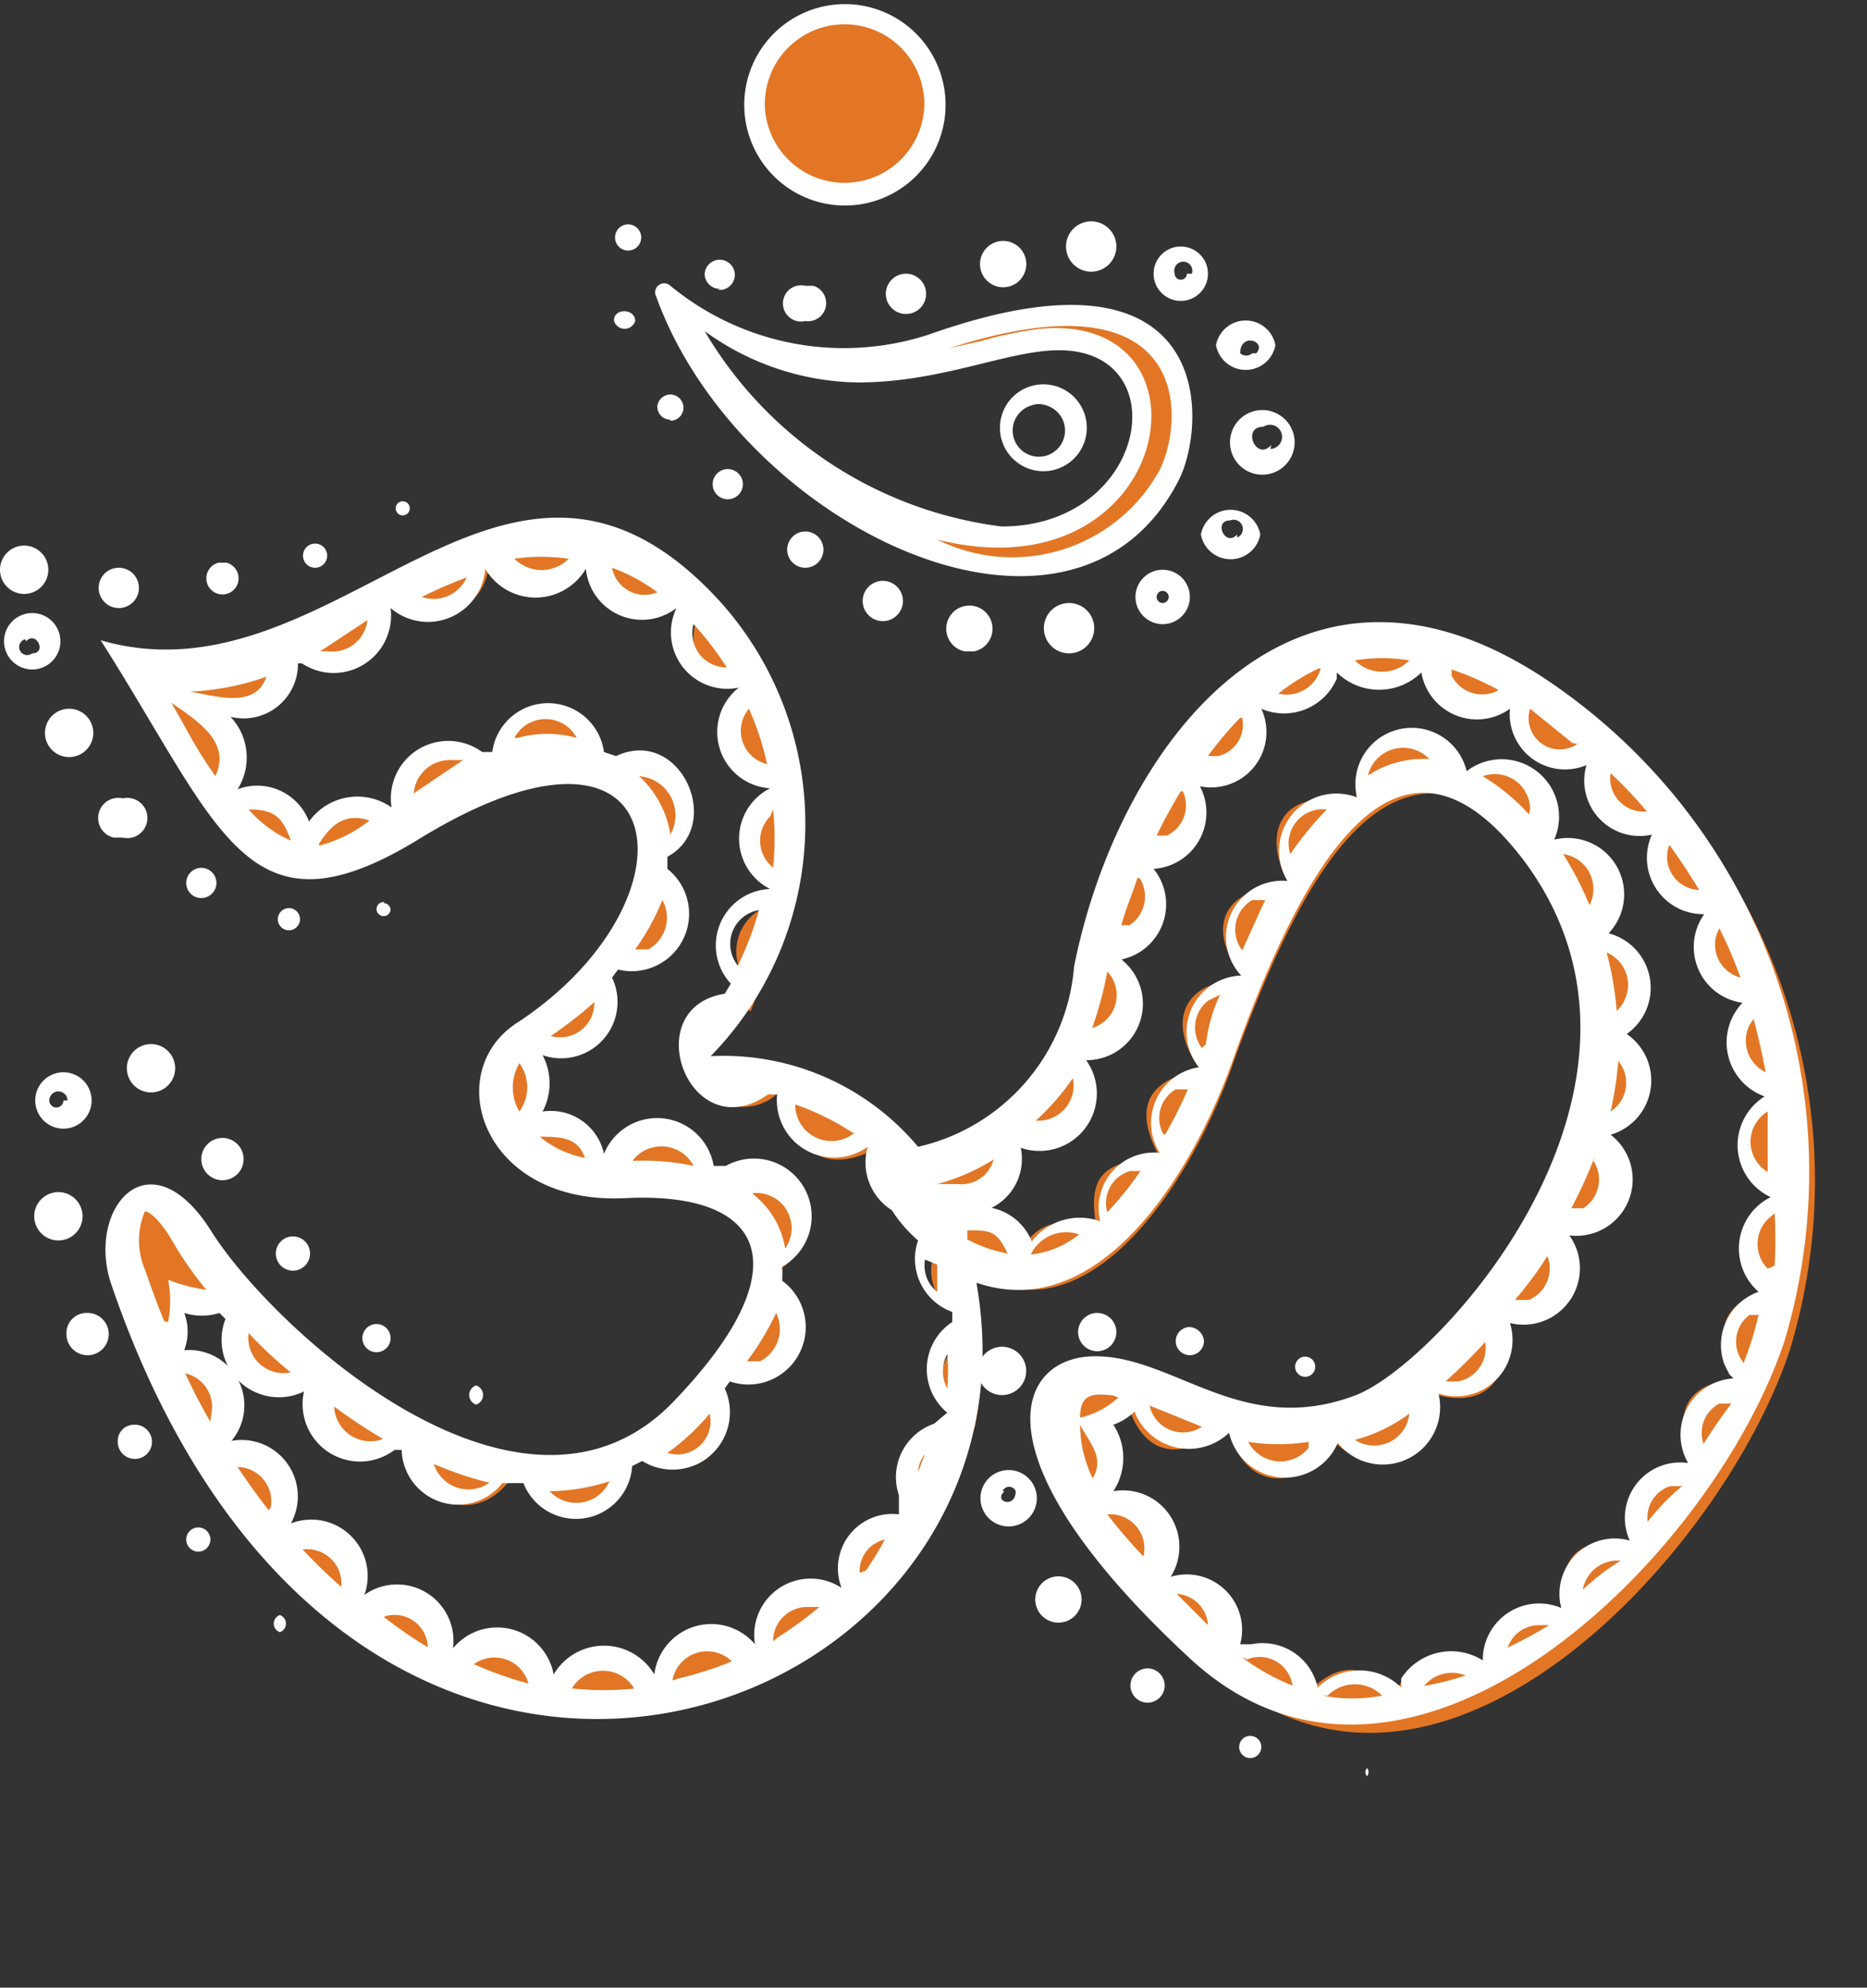 <svg xmlns="http://www.w3.org/2000/svg" viewBox="0 -0.038 18.547 19.738"><rect x="0" y="-0.038" width="18.547" height="19.738" fill="#333333" stroke="none"/><title>Depositphotos_104788288_03</title><g data-name="Layer 2"><g data-name="Layer 1"><g data-name="Layer 2"><g data-name="Layer 1-2"><path d="M5.17 14.47a3.19 3.19 0 0 1-1-.31c-.08.91.74.96 1 .31z" fill="#e27625"/><path d="M7.52 12.72a2.16 2.16 0 0 1-.46.87c.82.34 1.11-.59.46-.87z" fill="#e27625"/><path d="M7.08 11.88a.68.68 0 0 1 .45.78c.9-.25.35-1.42-.45-.78z" fill="#e27625"/><path d="M6.25 14.31c.57.56 1.26 0 .75-.66a2.35 2.35 0 0 1-.75.66z" fill="#e27625"/><path d="M5.16 10.18c-.69.46-.26 1.65 1 1.58a2.07 2.07 0 0 1 .84.11c0-.88-.81-.72-.94-.34H5.9c0-.4-.36-.43-.72-.38.23-.38.19-.44 0-.79.78.22 1-.35.63-.81a3.32 3.32 0 0 1-.65.63z" fill="#e27625"/><path d="M9.31.93a.93.93 0 0 0-1.84.15.93.93 0 0 0 1.84-.15z" fill="#e27625"/><path d="M10.14 5.6a1.59 1.59 0 0 0 1.5-.91c.26-.52.39-2.32-2.37-1.34a2.9 2.9 0 0 1-2.67-.47 4.32 4.32 0 0 0 3.54 2.72zM6.86 3.3L7 3.19a2.57 2.57 0 0 0 1.54.49c.6 0 3.44-1 2.71.82-.62 1.39-3.04.85-4.39-1.2z" fill="#e27625"/><path d="M5 7.71c-.53-.58-1.16-.3-.91.51a2.63 2.63 0 0 1 1.85-.53C6 6.81 5 6.7 5 7.71z" fill="#e27625"/><path d="M6 7.72a.71.71 0 0 1 .4.82c.88-.28.33-1.38-.4-.82z" fill="#e27625"/><path d="M6.37 8.58a2 2 0 0 1-.37.88c.74.34 1.07-.54.37-.88z" fill="#e27625"/><path d="M2 7c.93.16.84-.32.81-.72a2.85 2.85 0 0 1-1.67.19A14.38 14.38 0 0 0 2.12 8c.23-.35.39-.51-.12-1z" fill="#e27625"/><path d="M9.23 15.08a3.72 3.72 0 0 0 .35-.9c-.58.06-.66.51-.35.9z" fill="#e27625"/><path d="M7.6 16.34v.25a3.48 3.48 0 0 0 .91-.6.66.66 0 0 0-.45-.2.47.47 0 0 0-.46.55z" fill="#e27625"/><path d="M3.23 13.75c-.18.47.36 1 .94.39a5.44 5.44 0 0 1-.88-.56z" fill="#e27625"/><path d="M6.21 14.33a1.8 1.8 0 0 1-1 .15c.17.79 1.07.72 1-.15z" fill="#e27625"/><path d="M8.54 15.31c-.15.22-.06.4 0 .64a3.48 3.48 0 0 0 .63-.8.5.5 0 0 0-.63.16z" fill="#e27625"/><path d="M15.26 6.74c-2.45-1.58-4.1.77-4.51 2.84a2.08 2.08 0 0 1-1.67 1.86 2.51 2.51 0 0 0-2.22-.9c2.25-2.34.43-5.35-1.31-5.35a4.11 4.11 0 0 0-1.78.61 10.26 10.26 0 0 1-1 .45c.56.61 1.09.19 1-.3L4 5.89a.49.49 0 0 0 .85-.3H5c.15.28.62.41 1-.22.06.59.27.89 1 .49-.32.75.11 1 .44.9l.06.14a.48.48 0 0 0 .27.84v.16a.48.48 0 0 0 0 .88v.15a.48.48 0 0 0-.24.88l-.07.19a.47.47 0 0 0-.56.51.49.49 0 0 0 .87.26l.14.08c-.13.37.21.92.92.44-.08.34-.13.58.18.75a1.33 1.33 0 0 0 .29.33.48.48 0 0 0 .38.69v.16a.49.49 0 0 0 0 .93 3.63 3.63 0 0 0 0-1.5 1.57 1.57 0 0 0 .56.12c.89 0 1.66-1.25 2-2.22.66-1.85 1.28-2.71 2-2.71s2.08 1.49 1.51 3.4A4.9 4.9 0 0 1 13.61 14c-1.16.43-1.84-.39-2.61-.39s-1 1.06 1 2.88c2.22 2.08 5.11-1.09 5.78-3.12a5.8 5.8 0 0 0-2.52-6.63zm2.37 6c-.58.16-.63.5-.31.92-.58 0-.74.35-.47.86-.53 0-.8.21-.59.79-.57-.12-.82.1-.7.69-.48-.18-.81 0-.8.54-.39-.25-.74-.22-.91.29-.29-.37-.56-.39-.92 0-.11-.56-.41-.59-.83-.43.11-.58-.12-.82-.71-.68.18-.48 0-.81-.56-.79a.55.55 0 0 0 0-.78.66.66 0 0 0 .37-.25c.17.56.57.57 1 .21.12.67.77.71 1 .11.39.46 1.06.33.9-.47.65.29 1-.12.74-.71.57.1.94-.21.58-.84.73 0 .8-.54.38-.94.7-.13.74-.71.15-1 .63-.31.5-.91-.17-1 .44-.46.24-1-.52-.88.31-.69-.24-1.08-.79-.64-.18-.67-1-.63-1 .23-.65-.24-1 .2-.65.79-.75 0-.83.5-.44.93-.71 0-.76.5-.45.9-.56.09-.67.4-.4.88-.62 0-.73.22-.63.72-.44-.16-.58-.08-.8.23a.49.49 0 0 0-.6-.42c-.11 0-.11-.09-.17-.22.56.07.75-.2.69-.55v-.14c.71.27 1-.26.63-.81.69 0 .8-.55.32-1 .68-.15.61-.59.33-.93.58 0 .73-.34.48-.85.55.05.75-.14.65-.69.53.21.73 0 .83-.39a.55.55 0 0 0 .93 0c.12.49.39.63.89.35 0 .62.27.76.79.58-.13.58.1.81.68.71-.22.51-.07.82.54.82-.32.46-.21.82.4.9-.42.4-.34.79.22 1-.51.34-.44.73.06 1-.57.18-.57.59-.14.93z" fill="#e27625"/><path d="M7.09 16.23a.46.46 0 0 0-.49.42h-.15a.49.49 0 0 0-.89 0l-.09.23h.43a4.23 4.23 0 0 0 1.72-.36c-.17-.14-.25-.29-.53-.29z" fill="#e27625"/><path d="M3 8.34c-.17-.54-.4-.53-.9-.34.57.78 1.06.76 1.92.22-.46-.39-.73-.29-1.02.12z" fill="#e27625"/><path d="M2.2 14.4l-.08-.14a.48.48 0 0 0-.42-.82l-.06-.14a.49.49 0 0 0 .19-.43.57.57 0 0 0 .5 0l.1.12a.49.49 0 0 0 .69.68l.15-.1A5.33 5.33 0 0 1 2 12.23c-.26-.43-.46-.49-.55-.49a.27.27 0 0 0-.22.13 1 1 0 0 0-.06.81 8 8 0 0 0 1.48 2.63l.12-.19a.49.49 0 0 0-.55-.72z" fill="#e27625"/><path d="M3.63 15.95l-.2.13a4.38 4.38 0 0 0 .94.55v-.24a.48.48 0 0 0-.74-.44z" fill="#e27625"/><path d="M2.85 15.24l-.2.09a5.39 5.39 0 0 0 .78.75l.08-.22a.48.48 0 0 0-.66-.62z" fill="#e27625"/><path d="M5 16.28c-.28 0-.37.15-.54.36a3.87 3.87 0 0 0 1 .28c-.06-.28-.08-.64-.46-.64z" fill="#e27625"/><path d="M10.4 4.64a.43.43 0 1 0-.07-.86.43.43 0 1 0 .07.86zm0-.65a.26.26 0 1 1-.16 0 .22.22 0 0 1 .16 0z" fill="#fff"/><path d="M2 8.58a.15.15 0 1 0 .15.15.15.15 0 0 0-.15-.15z" fill="#fff"/><path d="M11.71 4.73c.28-.55.39-2.46-2.47-1.45a2.71 2.71 0 0 1-2.58-.48.09.09 0 0 0-.14.11c.82 2.27 4.13 3.89 5.19 1.82zm-.19-.1a1.67 1.67 0 0 1-2.21.69c2.36.59 2.85-2.29 1-2.09a4 4 0 0 0-.57.12l-.31.07c2.39-.77 2.35.68 2.09 1.21zm-3-.87c.84 0 1.49-.32 2-.32 1.18 0 .88 1.75-.57 1.75A4 4 0 0 1 7 3.25a2.65 2.65 0 0 0 1.52.51z" fill="#fff"/><path d="M7.13 2.84A.15.15 0 1 0 7 2.68a.15.15 0 0 0 .16.15z" fill="#fff"/><path d="M3.08 12.41a.17.17 0 1 0-.17.17.17.17 0 0 0 .17-.17z" fill="#fff"/><path d="M2.24 11.68a.21.21 0 1 0-.24-.21.21.21 0 0 0 .24.21z" fill="#fff"/><path d="M8 5.6a.18.18 0 1 0-.18-.18.18.18 0 0 0 .18.18z" fill="#fff"/><path d="M9.68 6.43a.23.23 0 1 0-.1 0z" fill="#fff"/><path d="M8.77 6.13a.2.2 0 1 0-.2-.2.2.2 0 0 0 .2.2z" fill="#fff"/><path d="M8 3.15a.18.18 0 0 0 .08-.35H8a.18.18 0 1 0 0 .35z" fill="#fff"/><path d="M10.62 6.45a.25.25 0 1 0-.25-.25.25.25 0 0 0 .25.25z" fill="#fff"/><path d="M11.55 6.16a.27.27 0 1 0-.27-.27.27.27 0 0 0 .27.27zm0-.21a.06.06 0 0 1 0-.12.06.06 0 1 1 0 .12z" fill="#fff"/><path d="M13 13.44a.1.1 0 1 0 .06.06.1.1 0 0 0-.06-.06z" fill="#fff"/><path d="M4.73 13.72a.1.1 0 0 0 0 .19.1.1 0 0 0 0-.19z" fill="#fff"/><path d="M11.93 5.27a.3.3 0 0 0 .59 0 .3.3 0 0 0-.59 0zm.36 0c-.12.13-.24-.14-.07-.14a.09.09 0 0 1 .07.17z" fill="#fff"/><path d="M3.82 8.92a.07.07 0 1 0 .06.08.07.07 0 0 0-.07-.07z" fill="#fff"/><path d="M3.74 13.39a.14.14 0 1 0-.14-.14.14.14 0 0 0 .14.14z" fill="#fff"/><path d="M12.67 3.39a.3.3 0 0 0-.59 0 .3.3 0 0 0 .59 0zm-.23.08a.09.09 0 0 1-.12 0c0-.21.27-.12.16 0z" fill="#fff"/><path d="M7.23 4.92a.15.15 0 1 0-.15-.16.15.15 0 0 0 .15.16z" fill="#fff"/><path d="M12.22 4.38a.32.32 0 1 0 .64-.05.32.32 0 1 0-.64.05zm.41 0c-.15.17-.3-.18-.08-.18a.12.12 0 1 1 .07.22z" fill="#fff"/><path d="M2.87 9.2a.11.11 0 1 0-.11-.11.11.11 0 0 0 .11.11z" fill="#fff"/><path d="M9.39.92A1 1 0 1 0 8.47 2 1 1 0 0 0 9.39.92zm-.21 0a.79.79 0 0 1-1.58.13.79.79 0 0 1 1.58-.11z" fill="#fff"/><path d="M12 2.68a.27.27 0 1 0-.27.27.27.27 0 0 0 .27-.27zm-.21 0a.06.06 0 0 1-.12 0 .09.09 0 1 1 .17 0z" fill="#fff"/><path d="M9 3.08a.2.2 0 1 0-.2-.2.2.2 0 0 0 .2.2z" fill="#fff"/><path d="M11.09 2.41a.25.25 0 1 0-.25.25.25.25 0 0 0 .25-.25z" fill="#fff"/><path d="M9.92 2.81a.23.23 0 1 0-.18-.18.23.23 0 0 0 .18.18z" fill="#fff"/><path d="M2.78 16a.09.09 0 0 0 0 .17.09.09 0 0 0 0-.17z" fill="#fff"/><path d="M1.5 10.81a.24.24 0 1 0-.24-.24.24.24 0 0 0 .24.24z" fill="#fff"/><path d="M6.66 4.14A.13.13 0 1 0 6.53 4a.13.13 0 0 0 .13.13z" fill="#fff"/><path d="M15.3 6.67c-2.49-1.6-4.2.73-4.63 2.89a2 2 0 0 1-1.55 1.79 2.52 2.52 0 0 0-2.06-.9 3.3 3.3 0 0 0 .07-4.54C5 3.62 3.35 7 1 6.32c1.19 1.87 1.45 3 3.12 2 2.6-1.62 2.88.59 1 1.81-.74.5-.32 1.8 1.09 1.73s1.75.69.5 2c-1.5 1.6-4-.7-4.61-1.67s-1.24-.24-1 .51c2.38 7 9.38 4.41 8.6 0 1.23.42 2.15-1.1 2.54-2.19.71-2 1.65-3.65 2.9-2 1.67 2.24-.85 5-1.68 5.31-1.12.42-1.79-.39-2.58-.39s-1.22 1 .94 3 5.2-1 5.91-3.16a5.88 5.88 0 0 0-2.43-6.6zm2.12 3.41q.07.26.12.53a.35.35 0 0 1-.16-.47zm-.34-.9a4.25 4.25 0 0 1 .21.49.34.34 0 0 1-.24-.42zm-.49-.82c.1.14.2.29.29.44a.33.33 0 0 1-.3-.44zM16 7.64a4.27 4.27 0 0 1 .36.38.33.33 0 0 1-.36-.38zm-.33-.29A.31.31 0 0 1 15.2 7l.42.34zm-.79-.53a.34.34 0 0 1-.46-.15v-.06a3 3 0 0 1 .46.2zm-.88-.3a.38.38 0 0 1-.54 0 1.64 1.64 0 0 1 .54 0zm-.88.08a.35.35 0 0 1-.42.25 2 2 0 0 1 .4-.25zm-.78.49a.32.32 0 0 1-.24.38H12a3.33 3.33 0 0 1 .32-.38zm-.59.73a.33.33 0 0 1-.16.44h-.1a5 5 0 0 1 .24-.44zm-.43.86a.34.34 0 0 1-.1.47h-.08c.04-.15.1-.29.16-.47zm-.32.93a.34.34 0 0 1-.15.56 3.67 3.67 0 0 0 .15-.56zm-.36 1a.35.35 0 0 1-.35.48 2.38 2.38 0 0 0 .4-.47zm-.76.82a.33.33 0 0 1-.36.29h-.21a2 2 0 0 0 .6-.27zm-.57 1.09v.27a.33.33 0 0 1-.12-.32zm-.51-1.06zm-.31-.25a.36.36 0 0 1-.59-.28 2.59 2.59 0 0 1 .57.28zM7.33 9.55A.34.34 0 0 1 7.54 9a3.29 3.29 0 0 1-.21.55zm.32-1a.34.34 0 0 1 0-.48L7.68 8a2.85 2.85 0 0 1 0 .58zM7.44 7a2.78 2.78 0 0 1 .18.55.34.34 0 0 1-.18-.55zm-.55-.84a3.27 3.27 0 0 1 .33.43.34.34 0 0 1-.33-.43zm-.35-.32a.33.33 0 0 1-.46-.24 1.78 1.78 0 0 1 .46.25zm-.89-.33a.38.38 0 0 1-.54 0 1.88 1.88 0 0 1 .53 0zm-1 .15a.36.36 0 0 1-.46.23 4.38 4.38 0 0 1 .49-.21zm-1 .46a.35.35 0 0 1-.39.31h-.08zm-1 .55c-.1.33-.48.21-.76.16a2.61 2.61 0 0 0 .79-.16zm-.51 1c-.25-.36-.27-.45-.44-.73.28.19.56.38.46.68zm.33.33c.27 0 .34.09.42.31A1.19 1.19 0 0 1 2.47 8zm.7.34c.12-.19.26-.31.5-.23a1.35 1.35 0 0 1-.5.25zm.94-.5a.36.36 0 0 1 .38-.33h.11zm1-.55a.35.35 0 0 1 .62 0 1.1 1.1 0 0 0-.59 0zm.79 2.58a.34.34 0 0 1-.43.38 3.92 3.92 0 0 0 .46-.36zM5.16 11a.47.47 0 0 1 0-.48.41.41 0 0 1 0 .48zm.19.25c.21 0 .39 0 .46.21a1 1 0 0 1-.46-.22zm.94.23a.36.36 0 0 1 .6.06 2.37 2.37 0 0 0-.6-.05zM7.71 13a.36.36 0 0 1-.16.48h-.13a2.64 2.64 0 0 0 .29-.48zm-.23-1.19a.35.35 0 0 1 .32.55.86.86 0 0 0-.32-.54zM7.05 14a.33.33 0 0 1-.42.39 2.27 2.27 0 0 0 .42-.39zm-1 .68a.36.36 0 0 1-.59.09 2 2 0 0 0 .6-.1zm-1.18 0a.36.36 0 0 1-.56-.18 3.39 3.39 0 0 0 .57.19zm-1.06-.43a.36.36 0 0 1-.49-.32 5.59 5.59 0 0 0 .5.33zm-.92-.66a.35.35 0 0 1-.42-.39 4.15 4.15 0 0 0 .43.4zm-1.26-.51c-.07-.17-.13-.34-.19-.51a.74.74 0 0 1 0-.58s.11 0 .31.36a3.51 3.51 0 0 0 .3.42 1.61 1.61 0 0 1-.38-.1 1.09 1.09 0 0 1 0 .42zm.46 1a5.39 5.39 0 0 1-.25-.48.34.34 0 0 1 .26.4zm.58.88c-.11-.14-.21-.28-.31-.43a.34.34 0 0 1 .33.4zm.33.39a.34.34 0 0 1 .39.37 5.13 5.13 0 0 1-.41-.4zm.78.68a.33.33 0 0 1 .47.29 4.29 4.29 0 0 1-.46-.32zm.9.48a.35.35 0 0 1 .57.17 3.63 3.63 0 0 1-.56-.2zm1 .22a.36.36 0 0 1 .62 0 2.91 2.91 0 0 1-.6 0zm1-.08a.35.35 0 0 1 .59-.19 3.52 3.52 0 0 1-.53.17zm1-.39a.34.34 0 0 1 .32-.34h.14a4 4 0 0 1-.41.3zm.86-.68a.32.32 0 0 1 .25-.33 3 3 0 0 1-.19.31zm.58-1a.31.31 0 0 1 .07-.18zm.16-.48a.56.56 0 0 0-.35.71V15a.54.54 0 0 0-.57.73.56.56 0 0 0-.86.56.57.57 0 0 0-1 .3.58.58 0 0 0-1 0 .57.57 0 0 0-1-.26.56.56 0 0 0-.88-.53.56.56 0 0 0-.73-.71.56.56 0 0 0-.59-.82.55.55 0 0 0-.47-.9.52.52 0 0 0 0-.37.58.58 0 0 0 .35 0l.06.06a.57.57 0 0 0 .78.72.57.57 0 0 0 .9.58h.07a.56.56 0 0 0 1 .33h.21a.56.56 0 0 0 1.08-.17l.1-.05a.57.57 0 0 0 .82-.72l.05-.07a.57.57 0 0 0 .52-1 1.19 1.19 0 0 0 0-.14.57.57 0 0 0-.56-1h-.12A.57.57 0 0 0 6 11.42a.54.54 0 0 0-.61-.42.6.6 0 0 0 0-.56.56.56 0 0 0 .69-.77l.06-.08a.57.57 0 0 0 .49-1v-.12c.57-.31.13-1.3-.51-1L6 7.43a.56.56 0 0 0-1.11 0h-.1a.57.57 0 0 0-.9.55.59.59 0 0 0-.82.14.55.55 0 0 0-.71-.32.59.59 0 0 0-.07-.72.54.54 0 0 0 .67-.53H3A.57.57 0 0 0 3.88 6a.57.57 0 0 0 .94-.39.58.58 0 0 0 1 0 .56.56 0 0 0 .9.39.56.56 0 0 0 .62.79.56.56 0 0 0 .31 1 .56.56 0 0 0 0 1 .56.56 0 0 0-.39.94l-.06.1c-.88.14-.35 1.55.43 1h.09a.57.57 0 0 0 .9.52.56.56 0 0 0 .24.63 1.36 1.36 0 0 0 .26.3.56.56 0 0 0 .34.71v.1a.56.56 0 0 0-.05.9zm-2.7-5.2a.36.36 0 0 1-.14.49h-.13a2.33 2.33 0 0 0 .27-.49zm-.23-1.23a.39.39 0 0 1 .31.58 1 1 0 0 0-.31-.58zm3.06 6.08a.36.36 0 0 1 0-.34 1.86 1.86 0 0 1 0 .34zm.2-1.48v-.09c.23 0 .29 0 .4.23a1.37 1.37 0 0 1-.4-.14zm.63.15a.39.39 0 0 1 .48-.2.92.92 0 0 1-.48.2zM11 12a.33.33 0 0 1 .23-.41h.1A3.32 3.32 0 0 1 11 12zm.56-.77a.33.33 0 0 1 .12-.45h.12q-.1.23-.22.44zm.38-.86A.34.34 0 0 1 12 9.9l.12-.06a1.58 1.58 0 0 0-.14.49zm.38-1a.34.34 0 0 1 .12-.47h.13c-.07.14-.15.33-.23.5zm.5-.92a.34.34 0 0 1 .36-.45 3.4 3.4 0 0 0-.36.44zm.77-.79a.36.36 0 0 1 .61-.16 1 1 0 0 0-.59.15zm1.6.39a2.06 2.06 0 0 0-.46-.38.35.35 0 0 1 .47.33zm.31.39a.35.35 0 0 1 .29.51 3.25 3.25 0 0 0-.27-.52zm.33 3.05a.34.34 0 0 1-.1.47h-.12a4.9 4.9 0 0 0 .24-.53zm-.46.94a.34.34 0 0 1-.18.44h-.14a3.64 3.64 0 0 0 .35-.48zm-.62.84a.34.34 0 0 1-.26.41h-.13a5.42 5.42 0 0 0 .42-.42zM14 14a.35.35 0 0 1-.54.26A1.58 1.58 0 0 0 14 14zm-1 .34a.36.36 0 0 1-.6-.06 1.92 1.92 0 0 0 .6 0zm-1.06-.21a.34.34 0 0 1-.52-.21zm-.83-.29a.85.85 0 0 1-.38.2c0-.22.1-.25.33-.22zm-.23.85a1.21 1.21 0 0 1-.15-.58c.09.18.27.34.1.57zm.52.77A5 5 0 0 1 11 15a.34.34 0 0 1 .35.45zm.67.71l-.38-.38a.33.33 0 0 1 .31.35zm.32.27a.33.33 0 0 1 .45.26 2.14 2.14 0 0 1-.5-.28zm.8.36a.38.38 0 0 1 .54 0 1.57 1.57 0 0 1-.59 0zm.9 0a.36.36 0 0 1 .47-.2 2.84 2.84 0 0 1-.6.13zm.87-.38a.33.33 0 0 1 .34-.32h.09a4.59 4.59 0 0 1-.47.25zm.76-.58a.35.35 0 0 1 .38-.38 2.36 2.36 0 0 0-.42.33zm.66-.71a.33.33 0 0 1 .21-.41h.12a2.3 2.3 0 0 0-.37.39zm.56-.79a.33.33 0 0 1 .14-.44h.12a4.84 4.84 0 0 0-.3.44zm.28-.69a.56.56 0 0 0-.45.84.55.55 0 0 0-.58.77.55.55 0 0 0-.68.67.56.56 0 0 0-.78.52.59.59 0 0 0-.81.18v.09a.59.59 0 0 0-.83 0 .56.56 0 0 0-.66-.43h-.11a.55.55 0 0 0-.69-.67.56.56 0 0 0-.57-.85.6.6 0 0 0 0-.66.57.57 0 0 0 .21-.13.58.58 0 0 0 .94.21.57.57 0 0 0 1.08.1.57.57 0 0 0 1-.49.56.56 0 0 0 .71-.7.56.56 0 0 0 .59-.87.56.56 0 0 0 .41-1 .56.56 0 0 0 .16-1 .56.56 0 0 0-.18-1 .56.56 0 0 0-.54-.93.57.57 0 0 0-.87-.68.56.56 0 1 0-1.09.26.57.57 0 0 0-.69.83.56.56 0 0 0-.46.94.56.56 0 0 0-.42.91.56.56 0 0 0-.39.85.55.55 0 0 0-.59.68.6.6 0 0 0-.68.2.55.55 0 0 0-.75-.29.54.54 0 0 0 .64-.64.57.57 0 0 0 .65-.87.56.56 0 0 0 .35-1 .56.56 0 0 0 .32-.9.56.56 0 0 0 .46-.82.55.55 0 0 0 .61-.77.57.57 0 0 0 .75-.3v-.06a.6.6 0 0 0 .84 0A.56.56 0 0 0 15 7a.55.55 0 0 0 .76.56.55.55 0 0 0 .65.69.56.56 0 0 0 .52.79.56.56 0 0 0 .38.88.57.57 0 0 0 .22.93.57.57 0 0 0 .06 1 .57.57 0 0 0-.12.94.56.56 0 0 0-.34.72l.05.1zM16.06 10a3.06 3.06 0 0 0-.1-.58.35.35 0 0 1 .1.58zm0 .48A.34.34 0 0 1 16 11a3.67 3.67 0 0 0 .08-.55zm1.25 3a.33.33 0 0 1 .07-.46h.09a3.35 3.35 0 0 1-.15.48zm.25-.92a.35.35 0 0 1 0-.49l.07-.06a5.18 5.18 0 0 1 0 .52zm0-1.51v.55a.35.35 0 0 1 0-.6z" fill="#fff"/><path d="M1.85 15.25a.12.12 0 0 0 .24 0 .12.12 0 0 0-.24 0z" fill="#fff"/><path d="M.66 13.21A.21.21 0 1 0 .87 13a.2.2 0 0 0-.21.2z" fill="#fff"/><path d="M1.22 7.89a.2.2 0 0 0-.09.39h.09a.2.2 0 1 0 0-.39z" fill="#fff"/><path d="M11.4 16.53a.17.17 0 1 0 .17.17.17.17 0 0 0-.17-.17z" fill="#fff"/><path d="M12.42 17.2a.11.11 0 1 0 .11.11.11.11 0 0 0-.11-.11z" fill="#fff"/><path d="M13.58 17.52a.06.06 0 0 0 0 .08.06.06 0 0 0 0-.08z" fill="#fff"/><path d="M9.74 14.84a.28.28 0 1 0 .28-.28.28.28 0 0 0-.28.28zm.22-.07a.07.07 0 0 1 .13 0c0 .18-.23.1-.11 0z" fill="#fff"/><path d="M.58 11.8a.24.24 0 1 0 0 .48.24.24 0 1 0 0-.48z" fill="#fff"/><path d="M10 13.34a.24.24 0 1 0 .19.19.24.24 0 0 0-.19-.19z" fill="#fff"/><path d="M10.56 15.62a.23.23 0 1 0 .18.18.23.23 0 0 0-.18-.18z" fill="#fff"/><path d="M1.17 14.27a.17.17 0 1 0 .16-.16.16.16 0 0 0-.16.16z" fill="#fff"/><path d="M1.18 6a.2.2 0 1 0-.2-.2.2.2 0 0 0 .2.2z" fill="#fff"/><path d="M4.07 5a.07.07 0 1 0-.07.08.07.07 0 0 0 .07-.08z" fill="#fff"/><path d="M2.17 5.86a.16.16 0 1 0 .08-.31h-.08a.16.16 0 0 0 0 .31z" fill="#fff"/><path d="M.63 11.17a.28.28 0 1 0-.28-.28.28.28 0 0 0 .28.28zm0-.28a.07.07 0 0 1-.14 0 .09.09 0 1 1 .18 0z" fill="#fff"/><path d="M6.31 3.15c0-.13-.22-.13-.21 0a.11.11 0 0 0 .21 0z" fill="#fff"/><path d="M6.37 2.32a.13.13 0 1 0-.13.13.13.13 0 0 0 .13-.13z" fill="#fff"/><path d="M3.25 5.48a.12.12 0 1 0-.12.12.12.12 0 0 0 .12-.12z" fill="#fff"/><path d="M.45 7.28A.24.24 0 1 0 .69 7a.24.24 0 0 0-.24.28z" fill="#fff"/><path d="M10.9 13a.19.19 0 1 0 .19.19.19.19 0 0 0-.19-.19z" fill="#fff"/><path d="M.6 6.33a.28.28 0 1 0-.28.28.28.28 0 0 0 .28-.28zm-.34 0c.1-.11.21.12.06.12a.08.08 0 1 1-.07-.14z" fill="#fff"/><path d="M.24 5.86A.24.24 0 1 0 0 5.62a.24.24 0 0 0 .24.24z" fill="#fff"/><path d="M11.81 13.14a.14.14 0 1 0 .15.14.15.15 0 0 0-.15-.14z" fill="#fff"/></g></g></g></g></svg>